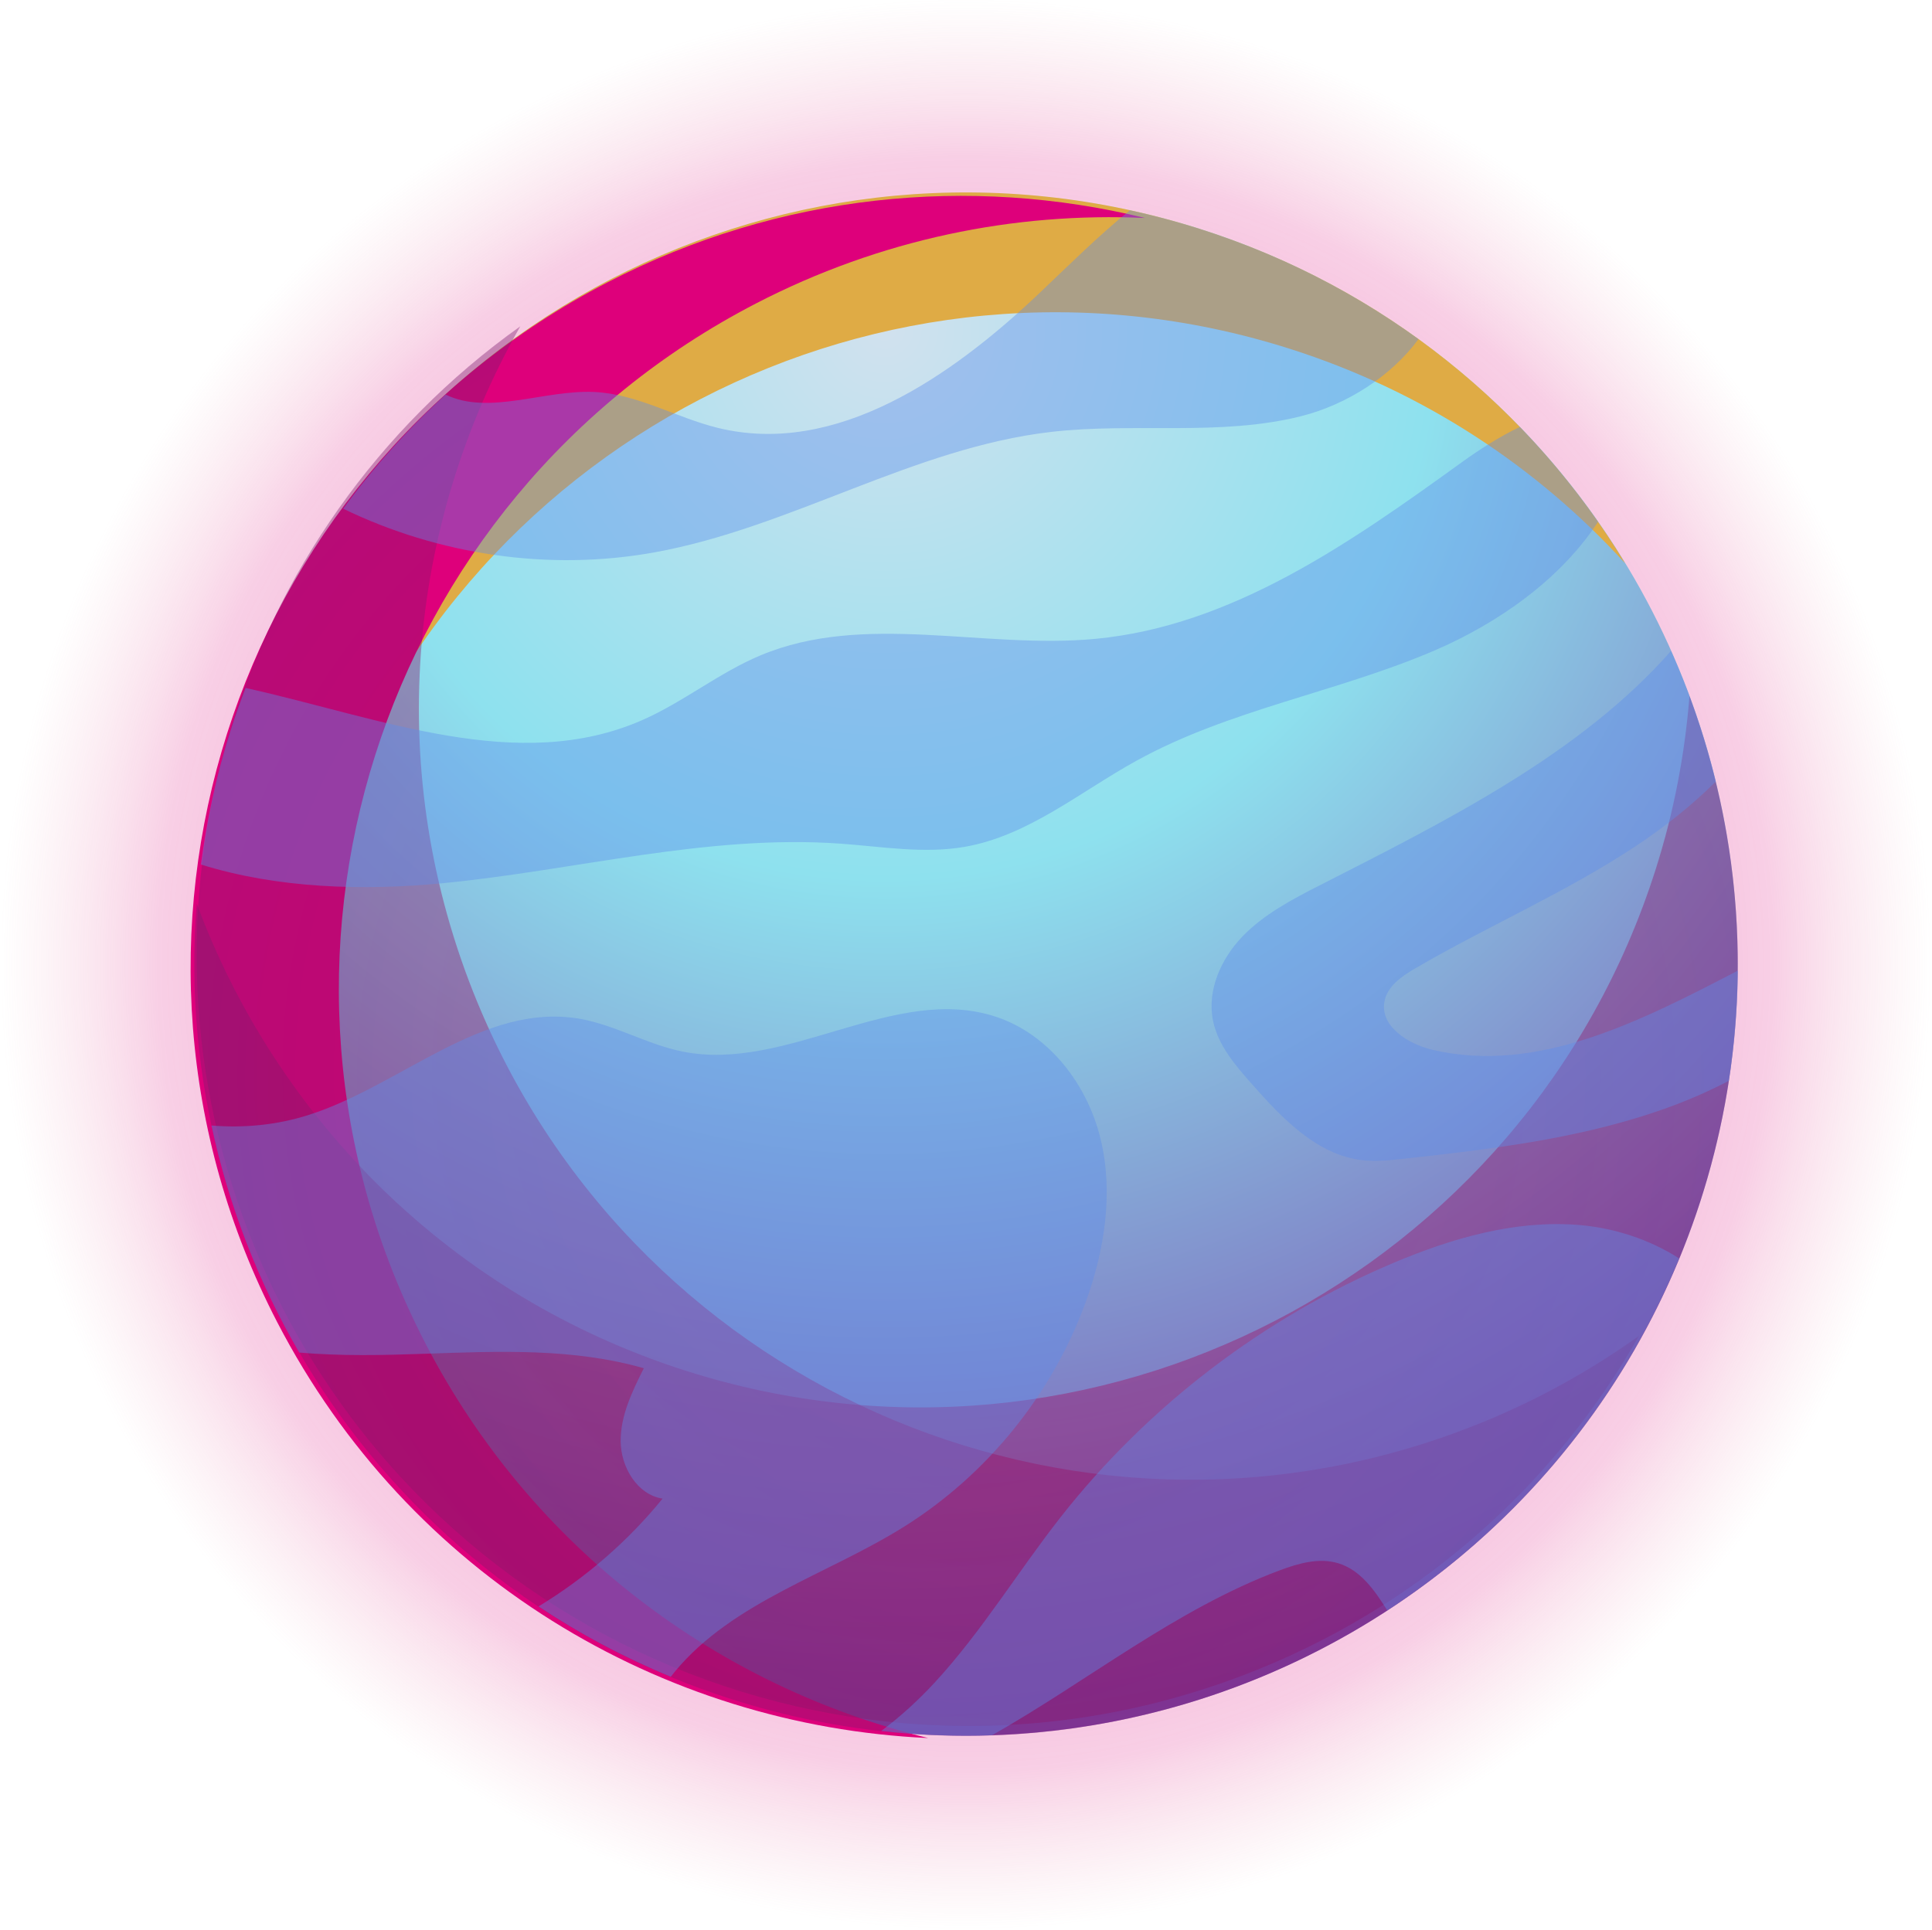 <?xml version="1.0" encoding="iso-8859-1"?>
<!-- Generator: Adobe Illustrator 23.0.3, SVG Export Plug-In . SVG Version: 6.00 Build 0)  -->
<svg version="1.1" id="BACKGROUND2" xmlns="http://www.w3.org/2000/svg" xmlns:xlink="http://www.w3.org/1999/xlink" x="0px"
	 y="0px" viewBox="0 0 104.994 104.906" style="enable-background:new 0 0 104.994 104.906;" xml:space="preserve">
<g>
	<g>
		
			<radialGradient id="SVGID_1_" cx="48.318" cy="52.734" r="52.481" gradientTransform="matrix(0.953 0.303 -0.303 0.953 22.413 -12.483)" gradientUnits="userSpaceOnUse">
			<stop  offset="0.022" style="stop-color:#E43D99"/>
			<stop  offset="0.474" style="stop-color:#E43D99"/>
			<stop  offset="0.837" style="stop-color:#E44099;stop-opacity:0.5"/>
			<stop  offset="1" style="stop-color:#E47E99;stop-opacity:0"/>
		</radialGradient>
		<circle style="opacity:0.5;fill:url(#SVGID_1_);" cx="52.497" cy="52.409" r="52.483"/>
		
			<radialGradient id="SVGID_2_" cx="33.652" cy="21.137" r="88.743" gradientTransform="matrix(0.953 0.303 -0.303 0.953 22.413 -12.483)" gradientUnits="userSpaceOnUse">
			<stop  offset="0" style="stop-color:#D1E1EE"/>
			<stop  offset="0.337" style="stop-color:#8EE1EE"/>
			<stop  offset="0.944" style="stop-color:#732FA4"/>
		</radialGradient>
		<circle style="fill:url(#SVGID_2_);" cx="52.497" cy="52.409" r="41.938"/>
		<path style="fill:#DFAB45;" d="M17.407,46.224C24.421,24.15,48.001,11.94,70.075,18.953c7.263,2.308,13.449,6.417,18.243,11.668
			c-5.077-8.355-13.072-14.988-23.122-18.181C43.121,5.427,19.541,17.636,12.528,39.71c-4.705,14.811-0.748,30.292,9.028,41
			C15.481,70.713,13.587,58.248,17.407,46.224z"/>
		<path style="fill:#DE007B;" d="M23.12,73.023c-10.65-20.568-2.61-45.875,17.958-56.525c6.768-3.504,14.047-4.973,21.15-4.649
			c-9.498-2.318-19.842-1.355-29.206,3.494C12.454,25.993,4.414,51.299,15.064,71.867c7.146,13.8,20.891,21.948,35.375,22.608
			C39.074,91.702,28.921,84.227,23.12,73.023z"/>
		
			<radialGradient id="SVGID_3_" cx="53.562" cy="57.473" r="73.575" gradientTransform="matrix(0.953 0.303 -0.303 0.953 22.413 -12.483)" gradientUnits="userSpaceOnUse">
			<stop  offset="0.007" style="stop-color:#B30058"/>
			<stop  offset="1" style="stop-color:#5C2D7D"/>
		</radialGradient>
		<path style="opacity:0.4;fill:url(#SVGID_3_);" d="M91.814,37.843c-0.249,3.133-0.843,6.286-1.836,9.41
			C82.965,69.327,59.385,81.537,37.31,74.524C24.506,70.456,15.032,60.809,10.692,49.12C9.181,68.126,20.848,86.357,39.799,92.378
			c22.074,7.013,45.654-5.196,52.667-27.271C95.411,55.837,94.955,46.306,91.814,37.843z"/>
		
			<radialGradient id="SVGID_4_" cx="-330.567" cy="-479.993" r="73.582" gradientTransform="matrix(0.381 0.925 -0.925 0.381 -267.672 546.948)" gradientUnits="userSpaceOnUse">
			<stop  offset="0.007" style="stop-color:#B30058"/>
			<stop  offset="1" style="stop-color:#5C2D7D"/>
		</radialGradient>
		<path style="opacity:0.4;fill:url(#SVGID_4_);" d="M89.068,72.62c-2.56,1.823-5.357,3.396-8.387,4.644
			c-21.416,8.821-45.928-1.39-54.749-22.806c-5.117-12.423-3.819-25.881,2.343-36.72C12.746,28.8,6.284,49.458,13.856,67.843
			C22.677,89.26,47.189,99.47,68.605,90.649C77.599,86.945,84.606,80.468,89.068,72.62z"/>
	</g>
	<g>
		<path style="opacity:0.4;fill:#5E8DEC;" d="M82.6,23.203c-1.131,0.542-2.224,1.248-3.198,1.952
			c-6.034,4.359-12.458,8.869-19.869,9.571c-6.096,0.577-12.56-1.469-18.207,0.899c-2.256,0.946-4.192,2.54-6.432,3.522
			c-6.745,2.956-14.211-0.123-21.549-1.753c-0.291,0.761-0.567,1.531-0.817,2.317c-0.768,2.417-1.292,4.852-1.611,7.281
			c4.153,1.296,8.806,1.442,13.18,1.014c7.212-0.705,14.362-2.663,21.59-2.147c2.25,0.161,4.522,0.56,6.744,0.172
			c3.449-0.602,6.266-2.99,9.332-4.681c5.044-2.782,10.893-3.715,16.187-5.987c3.483-1.494,6.879-3.899,8.898-7.003
			C85.574,26.538,84.157,24.811,82.6,23.203z"/>
		<path style="opacity:0.4;fill:#5E8DEC;" d="M49.171,82.962c4.481-2.819,7.99-7.154,9.811-12.125
			c1.045-2.851,1.542-5.988,0.826-8.939c-0.715-2.951-2.793-5.669-5.675-6.626c-5.506-1.827-11.367,3.039-17.053,1.886
			c-1.931-0.392-3.681-1.461-5.624-1.787c-5.204-0.873-9.639,3.616-14.664,5.229c-1.707,0.548-3.516,0.728-5.301,0.58
			c0.935,4.352,2.546,8.52,4.771,12.341c2.265,0.198,4.571,0.146,6.847,0.066c3.983-0.14,8.048-0.314,11.878,0.788
			c-0.626,1.254-1.266,2.567-1.257,3.968c0.01,1.401,0.892,2.903,2.277,3.119c-1.888,2.323-4.184,4.305-6.741,5.861
			c2.232,1.484,4.633,2.769,7.187,3.823c0.077-0.098,0.153-0.199,0.233-0.294C39.856,87.042,44.976,85.6,49.171,82.962z"/>
		<path style="opacity:0.4;fill:#5E8DEC;" d="M91.254,68.404c-1.63-1.043-3.564-1.669-5.501-1.821
			c-3.422-0.268-6.827,0.716-9.99,2.049c-7.081,2.985-13.383,7.796-18.127,13.841c-2.32,2.956-4.277,6.202-6.822,8.966
			c-0.887,0.964-1.871,1.865-2.928,2.655c2.018,0.225,4.03,0.298,6.023,0.231c5.225-2.959,9.996-6.85,15.624-8.961
			c1.023-0.383,2.147-0.708,3.193-0.39c1.199,0.365,1.958,1.438,2.668,2.566C82.308,83.041,87.929,76.483,91.254,68.404z"/>
		<path style="opacity:0.4;fill:#5E8DEC;" d="M88.937,45.965c1.531-1.018,3.002-2.18,4.311-3.485
			c-0.597-2.441-1.418-4.816-2.434-7.1c-4.978,5.65-12.254,9.252-19.093,12.744c-1.501,0.766-3.026,1.564-4.196,2.777
			c-1.17,1.214-1.942,2.936-1.603,4.587c0.275,1.336,1.213,2.424,2.117,3.445c1.648,1.862,3.527,3.849,5.997,4.132
			c0.748,0.086,1.505,0.004,2.254-0.078c4.947-0.542,9.945-1.138,14.608-2.877c1.041-0.388,2.066-0.844,3.059-1.361
			c0.309-2.002,0.469-4.001,0.486-5.986c-5.296,2.748-10.879,5.631-16.577,4.306c-1.336-0.311-2.875-1.277-2.628-2.626
			c0.153-0.838,0.948-1.381,1.684-1.81C80.879,50.324,85.121,48.503,88.937,45.965z"/>
		<path style="opacity:0.4;fill:#5E8DEC;" d="M35.547,30.029c7.417-1.336,14.096-5.689,21.583-6.552
			c4.513-0.52,9.167,0.253,13.574-0.853c2.471-0.62,4.898-2.167,6.383-4.188c-3.529-2.554-7.512-4.605-11.89-5.996
			c-1.261-0.401-2.528-0.731-3.796-1.008c-1.721,1.394-3.323,2.991-4.924,4.511c-4.781,4.538-11.056,8.887-17.459,7.317
			c-2.268-0.556-4.37-1.838-6.702-1.952c-2.729-0.133-5.756,1.288-8.098,0.14c-2.043,1.862-3.91,3.936-5.568,6.203
			C23.85,30.175,29.853,31.055,35.547,30.029z"/>
	</g>
</g>
</svg>

